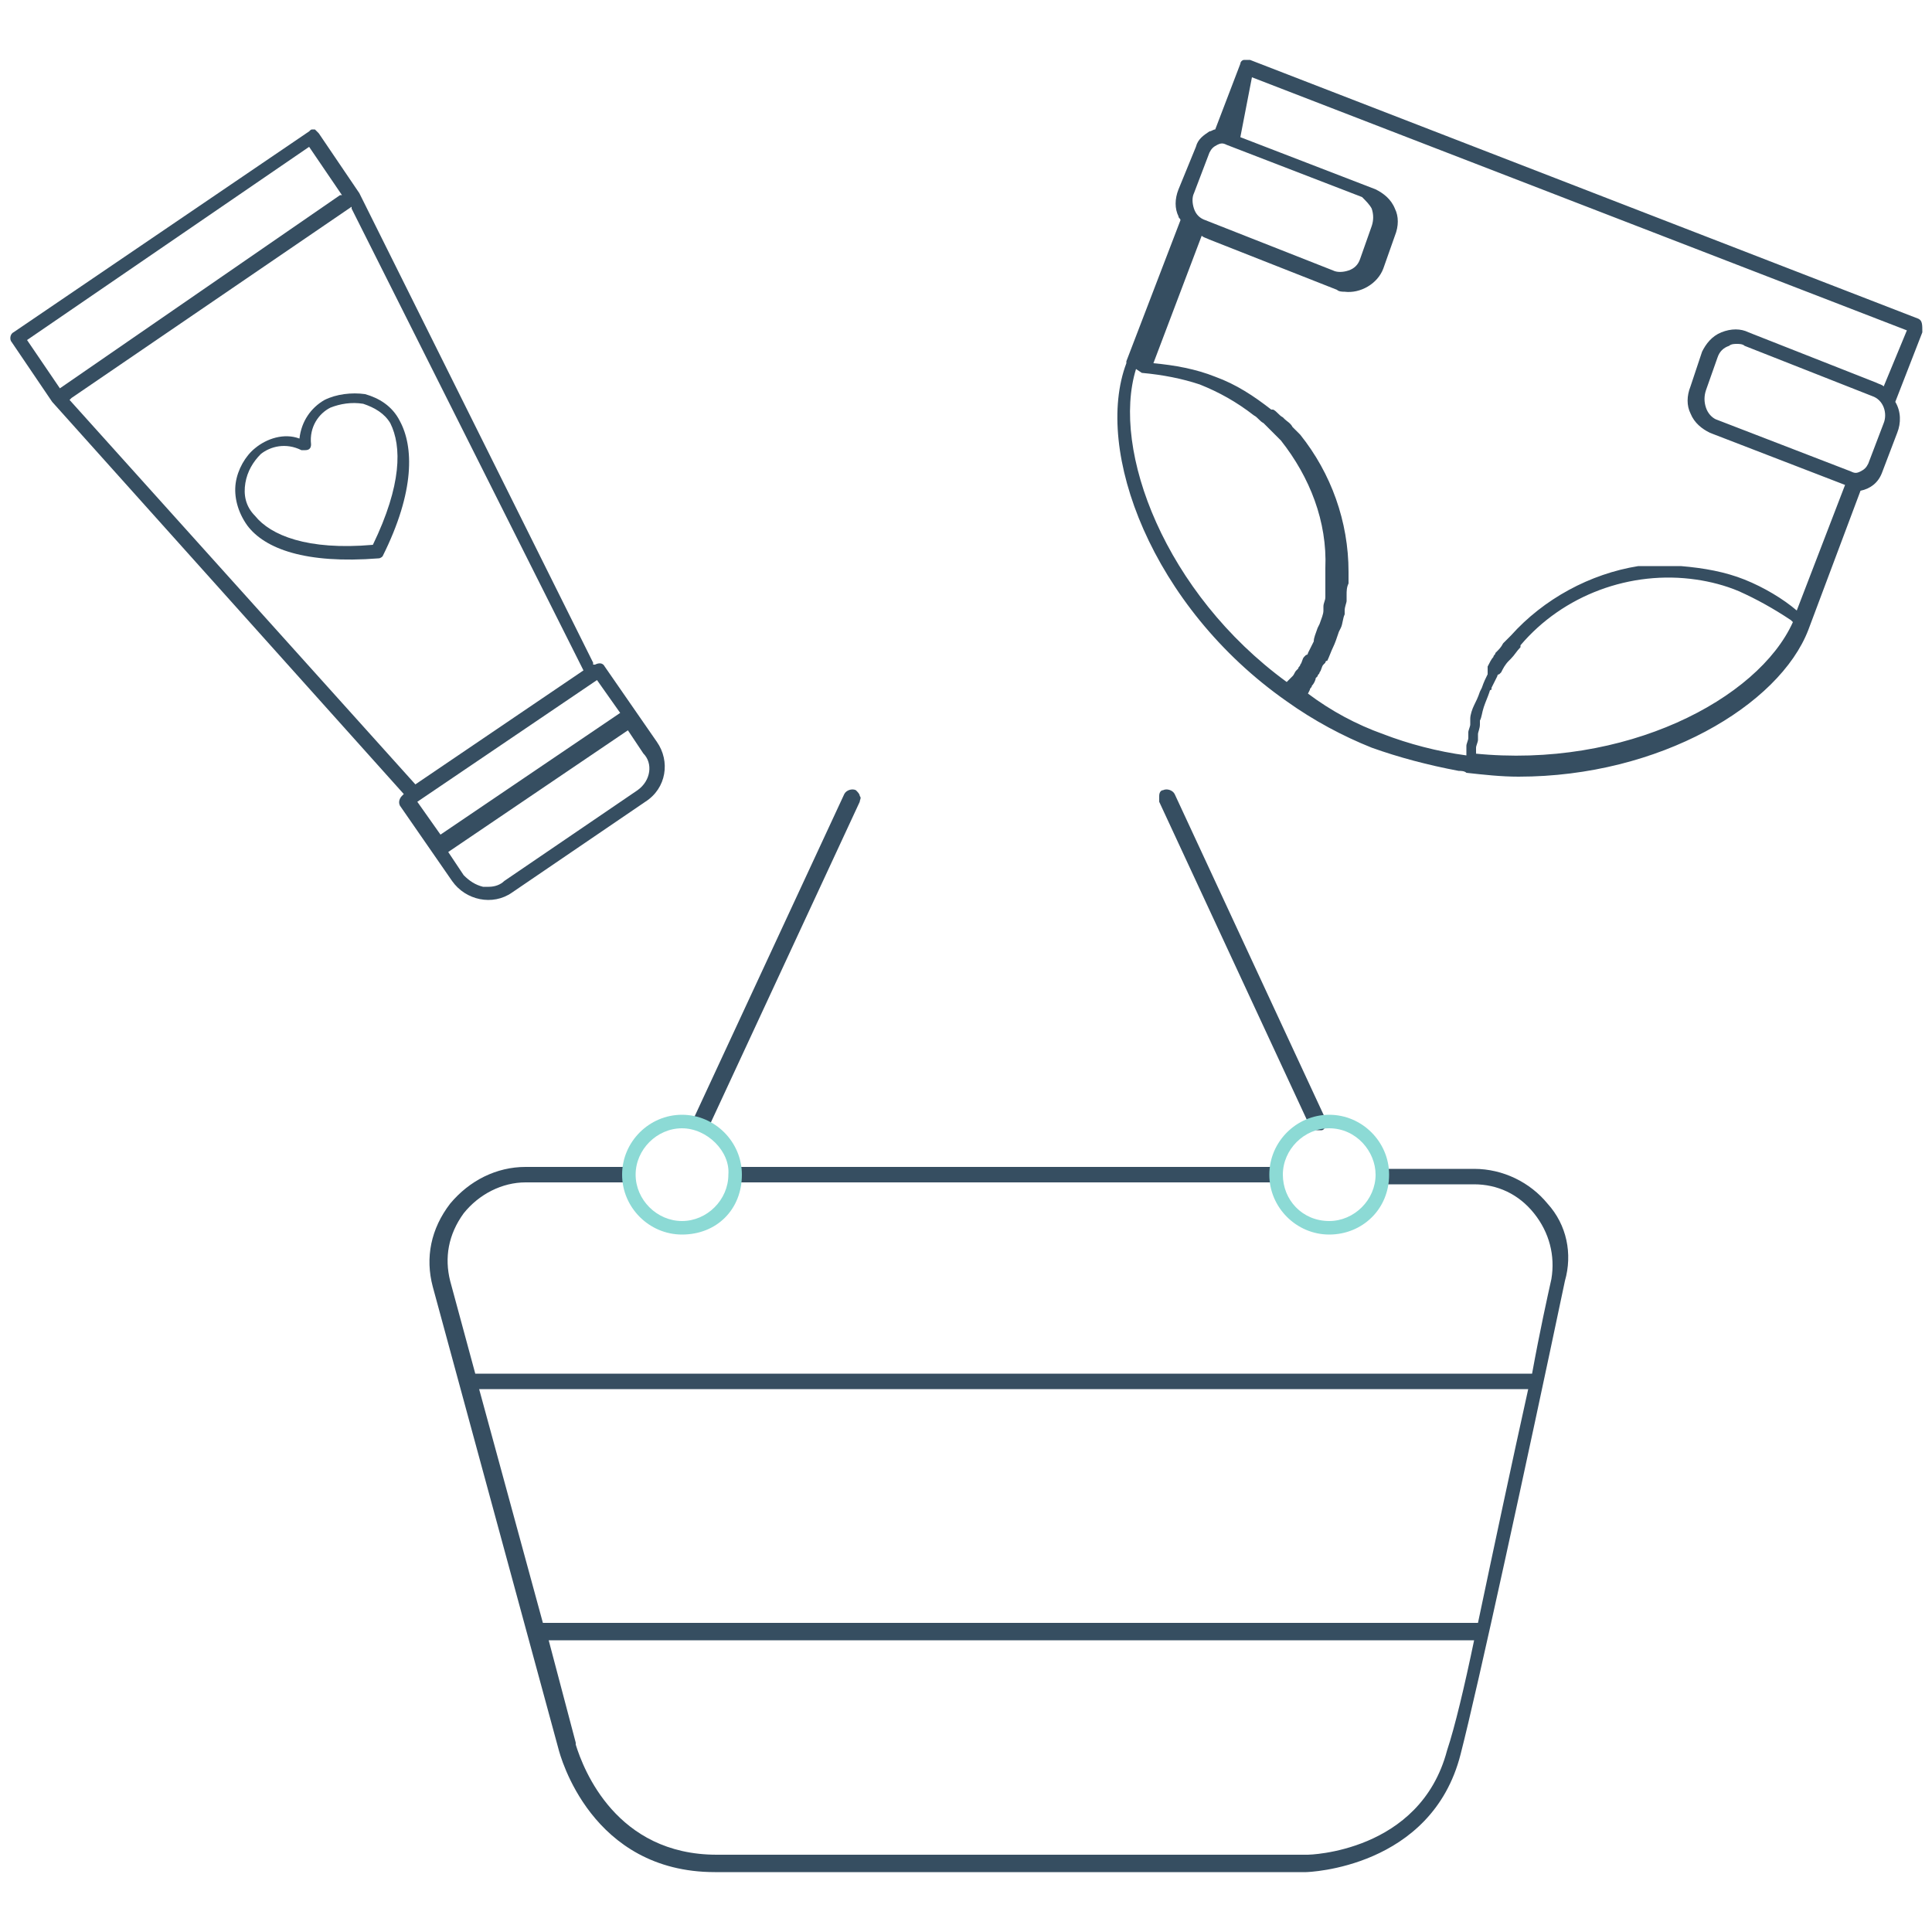 <?xml version="1.0" encoding="utf-8"?>
<!-- Generator: Adobe Illustrator 24.3.0, SVG Export Plug-In . SVG Version: 6.00 Build 0)  -->
<svg version="1.1" id="Capa_1" xmlns="http://www.w3.org/2000/svg" xmlns:xlink="http://www.w3.org/1999/xlink" x="0px" y="0px"
	 viewBox="0 0 100 100" style="enable-background:new 0 0 100 100;" xml:space="preserve">
<style type="text/css">
	.st0{fill:#364E61;}
	.st1{fill:none;}
	.st2{fill:#8CDAD5;}
</style>
<g>
	<path class="st0" d="M99.3,16.5L64.7,3.1c-0.1,0-0.2,0-0.3,0c-0.1,0-0.2,0.1-0.2,0.2l-1.3,3.4c-0.1,0-0.2,0.1-0.3,0.1
		c-0.3,0.2-0.6,0.4-0.7,0.8L61,9.8c-0.2,0.5-0.2,1,0,1.4c0,0.1,0.1,0.1,0.1,0.2l-2.8,7.3l0,0.1c0,0,0,0,0,0
		c-1.7,4.5,1.3,12.6,8.3,17.5c1.4,1,2.9,1.8,4.4,2.4c1.4,0.5,2.9,0.9,4.5,1.2c0.1,0,0.3,0,0.4,0.1c0.9,0.1,1.8,0.2,2.7,0.2
		c7.3,0,13.5-3.7,15-7.6c0,0,0,0,0,0l2.7-7.2c0.5-0.1,0.9-0.4,1.1-0.9l0.8-2.1c0.2-0.5,0.2-1.1-0.1-1.6l1.4-3.6
		C99.5,16.8,99.5,16.6,99.3,16.5z M76.4,39L76.4,39c0-0.2,0-0.2,0-0.3c0-0.1,0.1-0.3,0.1-0.4l0-0.1c0-0.1,0-0.1,0-0.2
		c0-0.1,0.1-0.3,0.1-0.5l0-0.1c0,0,0-0.1,0-0.1c0.1-0.2,0.1-0.4,0.2-0.7c0.1-0.3,0.2-0.5,0.3-0.8c0,0,0-0.1,0.1-0.1l0-0.1
		c0.1-0.2,0.2-0.4,0.3-0.6c0,0,0-0.1,0.1-0.1l0.1-0.1c0.1-0.2,0.2-0.4,0.4-0.6l0.1-0.1c0.2-0.2,0.3-0.4,0.5-0.6l0-0.1
		c2.2-2.6,5.7-3.9,9.1-3.4c0.7,0.1,1.5,0.3,2.2,0.6c0.9,0.4,1.8,0.9,2.7,1.5l0.1,0.1c-1.8,4-8.7,7.6-16.5,6.8
		C76.4,39.1,76.4,39.1,76.4,39z M90.3,30c-1-0.4-2.1-0.6-3.3-0.7c0,0,0,0-0.1,0c-0.2,0-0.5,0-0.7,0l-0.2,0c-0.2,0-0.4,0-0.6,0
		c-0.1,0-0.3,0-0.4,0c0,0-0.1,0-0.1,0l-0.1,0c-2.5,0.4-4.9,1.7-6.6,3.6l-0.1,0.1c-0.1,0.1-0.2,0.2-0.3,0.3c-0.1,0.2-0.2,0.3-0.4,0.5
		c0,0.1-0.1,0.1-0.1,0.2l0,0c-0.1,0.1-0.2,0.3-0.3,0.5L77,34.9c-0.1,0.2-0.2,0.4-0.3,0.7l-0.1,0.2c-0.1,0.3-0.2,0.5-0.3,0.7
		c-0.1,0.2-0.2,0.5-0.2,0.7c0,0.1,0,0.1,0,0.2l0,0.1c0,0.1-0.1,0.3-0.1,0.4c0,0.1,0,0.1,0,0.2l0,0.1c0,0.1-0.1,0.3-0.1,0.4
		c0,0.1,0,0.2,0,0.2l0,0.2c0,0,0,0,0,0.1c-1.5-0.2-3-0.6-4.3-1.1c-1.4-0.5-2.7-1.2-3.9-2.1c0,0,0,0,0,0l0.1-0.2
		c0-0.1,0.1-0.1,0.1-0.2c0.1-0.1,0.2-0.3,0.2-0.4l0.1-0.1c0-0.1,0.1-0.1,0.1-0.2c0.1-0.1,0.1-0.3,0.2-0.4l0.1-0.1c0,0,0-0.1,0.1-0.1
		c0.1-0.2,0.2-0.5,0.3-0.7c0.1-0.2,0.2-0.5,0.3-0.8l0.1-0.2c0.1-0.2,0.1-0.5,0.2-0.7l0-0.2c0-0.2,0.1-0.4,0.1-0.5l0-0.1
		c0-0.1,0-0.2,0-0.2c0-0.2,0-0.4,0.1-0.6c0-0.1,0-0.3,0-0.4l0-0.2c0-2.6-0.9-5.1-2.5-7.1l-0.1-0.1c-0.1-0.1-0.2-0.2-0.3-0.3
		c-0.1-0.2-0.3-0.3-0.4-0.4c0,0-0.1-0.1-0.1-0.1l0,0c-0.2-0.1-0.3-0.3-0.5-0.4l-0.1,0c-0.9-0.7-1.8-1.3-2.9-1.7
		c-1-0.4-2.1-0.6-3.2-0.7l2.5-6.6c0.1,0.1,0.2,0.1,0.4,0.2l6.6,2.6c0.1,0.1,0.3,0.1,0.4,0.1c0.8,0.1,1.7-0.4,2-1.2l0.6-1.7
		c0.2-0.5,0.2-1,0-1.4c-0.2-0.5-0.6-0.8-1-1l-7-2.7L64.8,4l33.9,13.1L97.5,20c-0.1-0.1-0.2-0.1-0.4-0.2l-6.6-2.6
		c-0.4-0.2-0.9-0.2-1.4,0c-0.5,0.2-0.8,0.6-1,1L87.5,20c-0.2,0.5-0.2,1,0,1.4c0.2,0.5,0.6,0.8,1,1l7,2.7l-2.5,6.5
		C92.3,31,91.3,30.4,90.3,30z M71,10.8c0.1,0.3,0.1,0.6,0,0.9l-0.6,1.7c-0.1,0.3-0.3,0.5-0.6,0.6c-0.3,0.1-0.6,0.1-0.8,0l-6.6-2.6
		c-0.3-0.1-0.5-0.3-0.6-0.6c-0.1-0.3-0.1-0.6,0-0.8l0.8-2.1c0.1-0.2,0.2-0.3,0.4-0.4c0.2-0.1,0.3-0.1,0.5,0l7,2.7
		C70.7,10.4,70.9,10.6,71,10.8z M59.1,19.3L59.1,19.3c1.1,0.1,2.1,0.3,3,0.6c1,0.4,1.9,0.9,2.8,1.6c0.2,0.1,0.3,0.3,0.5,0.4l0,0
		c0,0,0.1,0.1,0.1,0.1c0.1,0.1,0.3,0.3,0.4,0.4c0.1,0.1,0.2,0.2,0.3,0.3l0.1,0.1c1.5,1.9,2.4,4.2,2.3,6.6l0,0.2c0,0.1,0,0.3,0,0.4
		c0,0.2,0,0.4,0,0.6c0,0.1,0,0.1,0,0.2l0,0.1c0,0.2-0.1,0.3-0.1,0.5l0,0.1c0,0,0,0.1,0,0.1c0,0.2-0.1,0.4-0.2,0.7l-0.1,0.2
		c-0.1,0.3-0.2,0.5-0.2,0.7c-0.1,0.2-0.2,0.4-0.3,0.6c0,0,0,0.1-0.1,0.1l-0.1,0.1c-0.1,0.1-0.1,0.3-0.2,0.4c0,0.1-0.1,0.1-0.1,0.2
		l-0.1,0.1c-0.1,0.1-0.1,0.2-0.2,0.3c0,0-0.1,0.1-0.1,0.1l-0.1,0.1c0,0-0.1,0.1-0.1,0.1c-6.3-4.6-9.1-12-7.8-16.2L59.1,19.3z
		 M88.3,21.1c-0.1-0.3-0.1-0.6,0-0.9l0.6-1.7c0.1-0.3,0.3-0.5,0.6-0.6c0.1-0.1,0.3-0.1,0.4-0.1c0.1,0,0.3,0,0.4,0.1l6.6,2.6
		c0.6,0.2,0.8,0.9,0.6,1.4L96.7,24c-0.1,0.2-0.2,0.3-0.4,0.4c-0.2,0.1-0.3,0.1-0.5,0l-7-2.7C88.6,21.6,88.4,21.4,88.3,21.1z
		 M93.5,32.3C93.5,32.3,93.5,32.3,93.5,32.3L93.5,32.3L93.5,32.3z"/>
	<rect x="22.3" y="40.9" class="st1" width="58.9" height="55.9"/>
	<g>
		<path class="st0" d="M80.1,62.3c-0.9-1.1-2.3-1.8-3.8-1.8h-4.9v0.8h4.9c1.2,0,2.3,0.5,3.1,1.5c0.8,1,1.1,2.2,0.9,3.4
			c-0.2,0.9-0.6,2.7-1,4.9H24.6l-1.3-4.8c-0.3-1.2-0.1-2.4,0.7-3.5c0.8-1,2-1.6,3.2-1.6h5.4v-0.8h-5.4c-1.5,0-2.9,0.7-3.9,1.9
			c-1,1.3-1.3,2.8-0.9,4.3l6.5,23.9h0c0.1,0.4,1.7,6.4,8.1,6.4h30.6c0.1,0,6.5-0.2,8-6.1c0.9-3.5,3.4-15,5.4-24.5
			C81.4,64.9,81.1,63.4,80.1,62.3z M76.3,84.9c-0.5,2.4-1,4.5-1.4,5.7c-1.4,5.3-7.2,5.4-7.2,5.4H37.1c-5.2,0-6.9-4.4-7.3-5.7
			c0,0,0-0.1,0-0.1l-1.4-5.3H76.3z M28.1,84l-3.3-12.1h54.3c-0.8,3.6-1.8,8.3-2.6,12.1H28.1z"/>
		<rect x="38" y="60.4" class="st0" width="28.1" height="0.8"/>
		<path class="st0" d="M36.1,58.5l0.2,0c0.1,0,0.3-0.1,0.4-0.2l7.8-16.8c0-0.1,0.1-0.2,0-0.3c0-0.1-0.1-0.2-0.2-0.3
			c-0.2-0.1-0.5,0-0.6,0.2l-7.8,16.8c0,0.1-0.1,0.2,0,0.3C35.9,58.4,36,58.5,36.1,58.5z"/>
		<path class="st0" d="M67.8,58.3L67.8,58.3c0.1,0.1,0.2,0.2,0.4,0.2h0.2l0,0c0.1,0,0.2-0.1,0.2-0.3c0-0.1,0-0.2,0-0.3l-7.8-16.8
			c-0.1-0.2-0.4-0.3-0.6-0.2c-0.1,0-0.2,0.1-0.2,0.3c0,0.1,0,0.2,0,0.3L67.8,58.3z"/>
	</g>
	<g>
		<path class="st2" d="M68.8,63.9c-1.7,0-3.1-1.4-3.1-3.1c0-1.7,1.4-3.1,3.1-3.1s3.1,1.4,3.1,3.1C71.9,62.6,70.5,63.9,68.8,63.9z
			 M68.8,58.4c-1.3,0-2.4,1.1-2.4,2.4c0,1.3,1,2.4,2.4,2.4c1.3,0,2.4-1.1,2.4-2.4C71.2,59.6,70.2,58.4,68.8,58.4z"/>
	</g>
	<path class="st2" d="M35.3,63.9c-1.7,0-3.1-1.4-3.1-3.1c0-1.7,1.4-3.1,3.1-3.1c1.7,0,3.1,1.4,3.1,3.1
		C38.4,62.6,37.1,63.9,35.3,63.9z M35.3,58.4c-1.3,0-2.4,1.1-2.4,2.4c0,1.3,1.1,2.4,2.4,2.4s2.4-1.1,2.4-2.4
		C37.8,59.6,36.6,58.4,35.3,58.4z"/>
	<path class="st0" d="M19.6,28.9c-3.8,0.3-5.9-0.5-6.8-1.7c-0.5-0.7-0.7-1.5-0.6-2.2c0.1-0.7,0.5-1.4,1-1.8c0.6-0.5,1.5-0.8,2.3-0.5
		c0.1-0.9,0.6-1.6,1.3-2c0.6-0.3,1.4-0.4,2.1-0.3c0.7,0.2,1.4,0.6,1.8,1.4c0.7,1.3,0.8,3.6-0.9,7C19.8,28.8,19.7,28.9,19.6,28.9z
		 M18.8,20.9c-0.6-0.1-1.2,0-1.7,0.2c-0.6,0.3-1.1,1-1,1.9c0,0.2-0.1,0.3-0.3,0.3c-0.1,0-0.1,0-0.2,0c-0.8-0.4-1.6-0.2-2.1,0.2
		c-0.4,0.4-0.7,0.9-0.8,1.5c-0.1,0.6,0,1.2,0.5,1.7c0.8,1,2.7,1.8,6.1,1.5c1.5-3.1,1.5-5.1,0.9-6.3C19.9,21.4,19.4,21.1,18.8,20.9z"
		/>
	<path class="st0" d="M34,38.4l-2.7-3.9c-0.1-0.2-0.3-0.2-0.5-0.1l-0.1,0l0-0.1L18.6,10l-2.1-3.1c-0.1-0.1-0.1-0.1-0.2-0.2
		c0,0,0,0-0.1,0c-0.1,0-0.1,0-0.2,0.1L0.7,17.2c-0.2,0.1-0.2,0.4-0.1,0.5l2.1,3.1l18.2,20.3l-0.1,0.1c-0.1,0.1-0.2,0.3-0.1,0.5
		l2.7,3.9c0.7,1,2.1,1.3,3.1,0.6l6.9-4.7C34.5,40.8,34.7,39.4,34,38.4z M1.4,17.6L1.4,17.6L16,7.6l1.7,2.5l-0.1,0L3.1,20.1L1.4,17.6
		z M21.5,40.6L3.6,20.7l0.1-0.1l14.5-9.9l0,0.1l12,23.9L21.5,40.6L21.5,40.6z M21.6,41.5l9.3-6.3l1.2,1.7l-9.3,6.3L21.6,41.5z
		 M33,40.9l-6.9,4.7c-0.2,0.2-0.5,0.3-0.8,0.3c-0.1,0-0.2,0-0.3,0c-0.4-0.1-0.7-0.3-1-0.6l-0.8-1.2l9.3-6.3l0.8,1.2
		C33.8,39.5,33.7,40.4,33,40.9z"/>
</g>
</svg>
